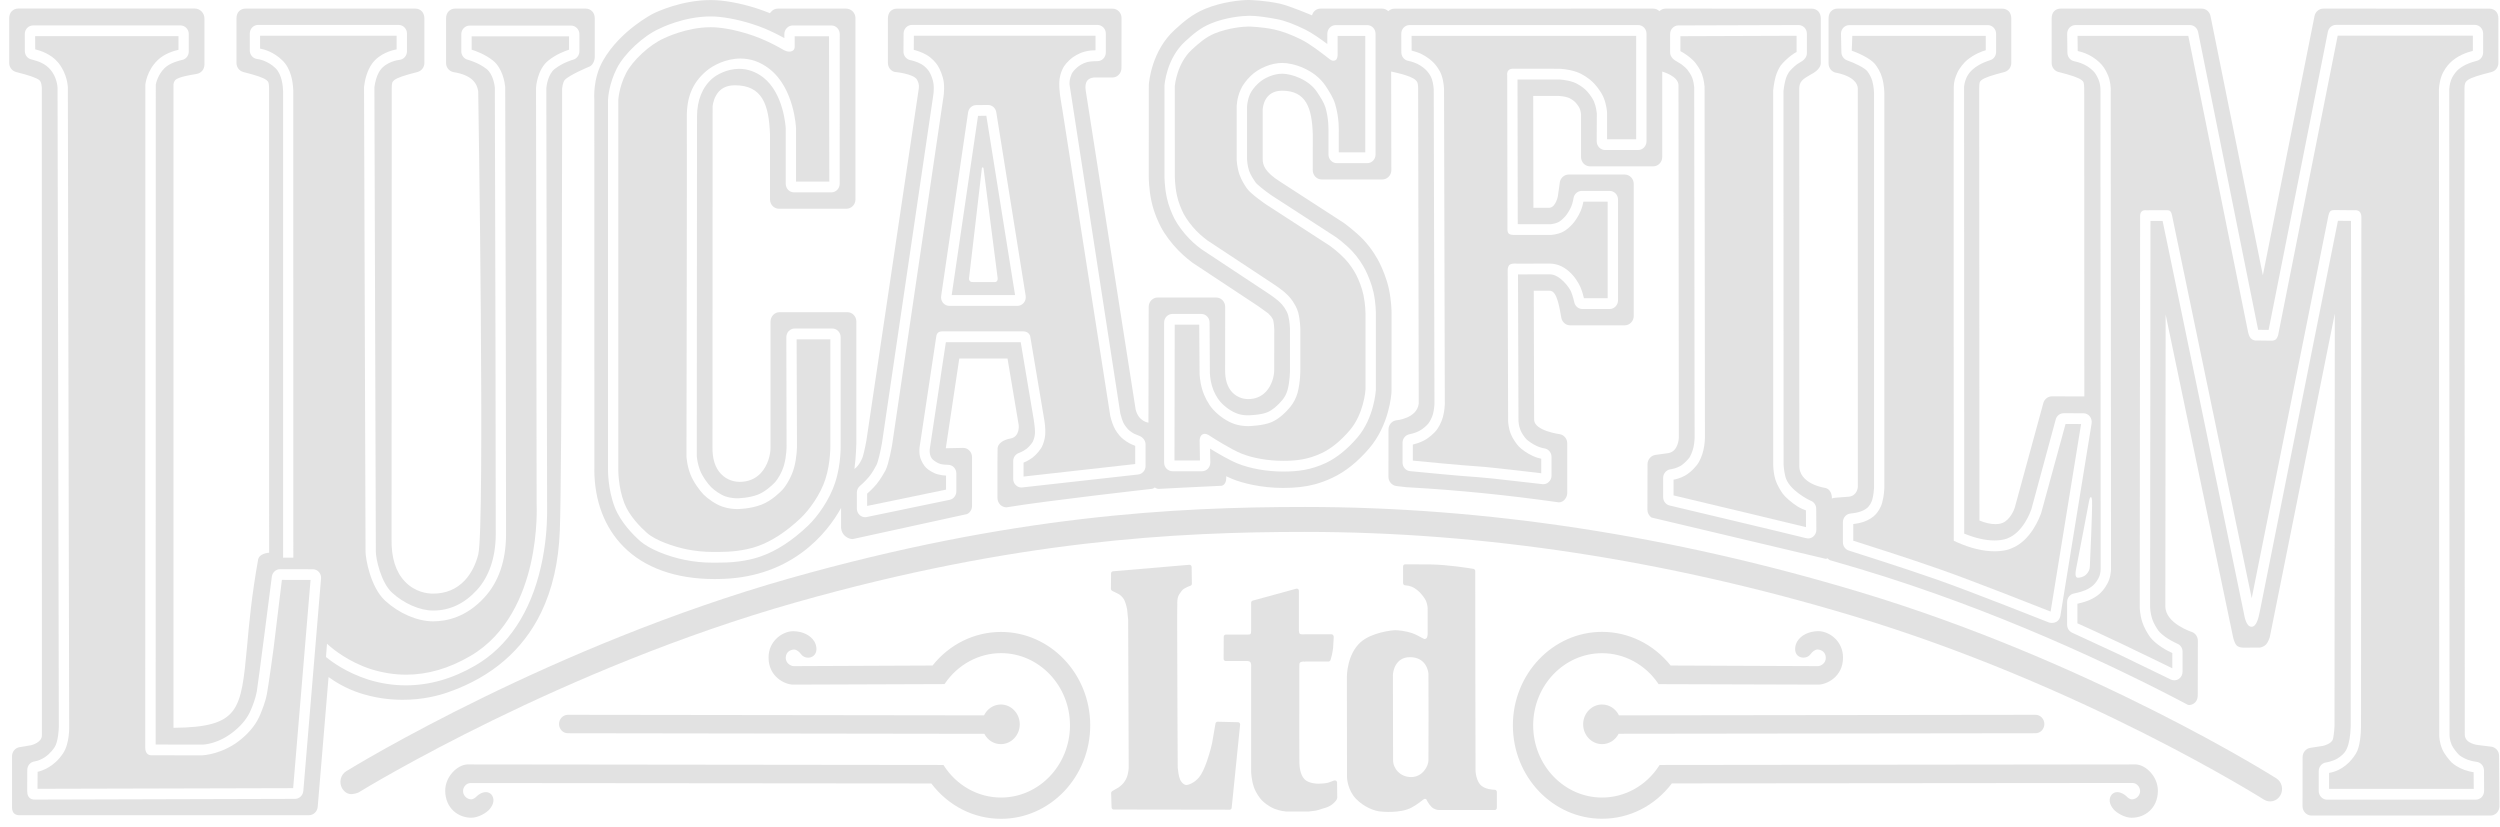 <?xml version="1.0" encoding="UTF-8"?>
<svg width="257px" height="85px" viewBox="0 0 257 85" version="1.1" xmlns="http://www.w3.org/2000/svg" xmlns:xlink="http://www.w3.org/1999/xlink">
    <title>lucasfilm-d</title>
    <g id="icons" stroke="none" stroke-width="1" fill="none" fill-rule="evenodd">
        <g id="Client-logos---dark-mode" transform="translate(-614, -152)" fill="#E2E2E2" fill-rule="nonzero">
            <g id="lucasfilm-d" transform="translate(614.945, 152)">
                <path d="M32.658,67.612 L32.565,67.544 L32.67,66.176 L32.98,66.448 C33.166,66.609 34.825,68.039 37.227,68.801 C38.409,69.166 39.617,69.358 40.805,69.358 C43.003,69.358 45.219,68.714 47.392,67.445 C51.243,65.216 52.896,61.087 53.602,58.016 C54.37,54.685 54.221,51.825 54.221,51.8 L54.221,51.794 L54.159,9.045 L54.159,9.039 L54.159,9.033 C54.159,8.959 54.277,7.126 55.435,6.216 C56.24,5.572 57.162,5.232 57.552,5.108 L57.552,3.733 L47.541,3.733 L47.541,5.108 C47.944,5.231 48.91,5.572 49.721,6.216 C50.723,7.008 50.947,8.494 50.99,8.927 L50.99,8.94 L50.99,8.946 C51.033,22.665 51.089,53.683 51.077,54.995 C51.058,57.657 50.315,59.818 48.86,61.409 C47.003,63.446 44.966,63.873 43.592,63.873 L43.548,63.873 C41.933,63.867 40.05,63.043 38.633,61.737 C37.128,60.338 36.639,57.416 36.633,56.722 L36.478,8.946 L36.478,8.934 L36.478,8.927 C36.559,8.24 36.776,7.281 37.302,6.544 C38.082,5.473 39.363,5.163 39.828,5.077 L39.828,3.671 L25.792,3.671 L25.792,4.996 C26.207,5.07 27.191,5.337 28.077,6.203 C28.981,7.07 29.166,8.42 29.197,9.237 L29.203,9.237 L29.203,9.386 L29.209,57.329 L28.157,57.329 L28.157,9.392 C28.145,8.89 28.052,7.664 27.371,7.002 C26.56,6.216 25.613,6.079 25.507,6.067 C25.062,6.024 24.733,5.64 24.733,5.182 L24.733,3.448 C24.733,2.959 25.111,2.563 25.582,2.563 L40.038,2.563 C40.508,2.563 40.892,2.959 40.892,3.448 L40.892,5.268 C40.892,5.733 40.558,6.11 40.118,6.154 C39.982,6.166 38.781,6.34 38.149,7.206 C37.778,7.726 37.611,8.451 37.543,8.971 L37.691,56.716 C37.698,57.453 38.212,59.855 39.344,60.913 C40.552,62.028 42.205,62.758 43.554,62.764 L43.598,62.764 C45.294,62.764 46.805,62.052 48.086,60.647 C49.33,59.285 49.999,57.322 50.018,54.982 C50.03,53.701 49.974,22.733 49.925,8.983 L49.925,8.976 C49.888,8.667 49.714,7.596 49.077,7.094 C48.241,6.426 47.126,6.135 47.114,6.135 C46.742,6.03 46.476,5.677 46.476,5.274 L46.476,3.516 C46.476,3.034 46.86,2.631 47.33,2.631 L57.768,2.631 C58.233,2.631 58.617,3.034 58.617,3.516 L58.617,5.275 C58.617,5.677 58.35,6.03 57.979,6.135 C57.96,6.135 56.92,6.426 56.072,7.095 C55.397,7.627 55.242,8.797 55.218,9.051 L55.218,10.06 C55.249,25.965 55.298,52.661 55.298,52.816 C55.286,54.079 55.168,56.054 54.66,58.27 C53.589,62.975 51.255,66.479 47.912,68.417 C45.597,69.767 43.195,70.454 40.774,70.454 C39.455,70.454 38.149,70.25 36.892,69.854 C34.689,69.148 33.197,68.052 32.658,67.612 M32.057,59.477 L30.237,81.313 C30.194,81.771 29.822,82.124 29.383,82.124 L2.7,82.199 C2.477,82.199 1.851,82.217 1.851,81.313 L1.858,79.153 C1.858,78.701 2.186,78.323 2.619,78.273 C2.823,78.242 3.864,78.032 4.668,76.812 C5.046,76.243 5.108,74.893 5.102,74.645 L4.971,9.008 C4.965,8.903 4.903,7.943 4.241,7.163 C3.671,6.494 2.934,6.29 2.445,6.154 L2.222,6.092 C1.857,5.987 1.609,5.652 1.609,5.244 L1.609,4.872 C1.609,4.358 1.603,3.498 1.603,3.498 C1.603,3.257 1.69,3.04 1.851,2.873 C2.012,2.706 2.235,2.613 2.458,2.613 L17.607,2.613 C18.078,2.613 18.461,3.009 18.461,3.498 L18.461,5.294 C18.461,5.733 18.164,6.098 17.75,6.167 C17.632,6.197 16.561,6.42 15.979,6.996 C15.279,7.677 15.075,8.612 15.069,8.717 C15.069,8.797 15.063,31.203 15.063,50.272 L15.056,76.54 C15.056,76.54 19.105,76.546 19.824,76.546 C19.997,76.546 21.551,76.503 23.223,75.085 C23.996,74.441 24.541,73.729 24.845,72.974 L24.882,72.887 C24.993,72.627 25.315,71.847 25.451,71.098 C25.55,70.615 26.987,59.397 26.999,59.285 C27.055,58.84 27.42,58.512 27.847,58.512 L31.209,58.518 C31.45,58.518 31.68,58.623 31.841,58.803 C32.002,58.982 32.082,59.23 32.057,59.477 M40.446,71.94 C42.496,71.94 44.149,71.513 45.183,71.141 C49.603,69.588 52.804,66.832 54.68,62.976 C55.843,60.555 56.481,57.8 56.605,54.531 C56.834,48.538 56.84,9.665 56.84,9.089 C56.84,9.089 56.908,8.451 57.106,8.228 C57.552,7.721 59.564,6.879 59.564,6.879 C59.961,6.767 60.196,6.272 60.196,5.839 L60.196,1.888 C60.196,1.604 60.103,1.337 59.942,1.177 C59.769,0.991 59.533,0.886 59.286,0.886 L45.814,0.886 C45.572,0.886 45.337,0.991 45.164,1.177 C45.003,1.337 44.91,1.604 44.91,1.888 L44.91,6.476 C44.91,6.897 45.188,7.281 45.591,7.392 L45.61,7.398 L45.622,7.404 C47.609,7.714 48.086,8.574 48.216,9.379 C48.216,9.379 48.928,54.339 48.216,57.013 C48.216,57.013 48.216,57.026 48.216,57.02 C48.216,57.013 48.216,57.013 48.216,57.013 C47.981,57.942 47.535,58.92 46.835,59.663 C45.987,60.567 44.891,61.025 43.573,61.025 C43.053,61.025 41.734,60.908 40.663,59.762 C39.728,58.778 39.276,57.317 39.307,55.428 L39.307,55.422 C39.307,55.069 39.307,47.064 39.326,10.977 C39.326,9.825 39.326,9.014 39.326,9.014 C39.338,8.562 39.357,8.407 39.592,8.228 C39.914,7.986 40.607,7.745 41.994,7.398 L42,7.392 C42.403,7.281 42.681,6.897 42.681,6.476 L42.681,1.888 C42.681,1.604 42.582,1.337 42.434,1.177 C42.26,0.991 42.019,0.886 41.771,0.886 L24.263,0.886 C24.021,0.886 23.78,0.991 23.607,1.177 C23.452,1.337 23.365,1.604 23.365,1.888 L23.365,6.476 C23.365,6.897 23.644,7.281 24.04,7.392 L24.04,7.398 L24.046,7.398 C25.427,7.745 26.126,7.986 26.442,8.228 C26.683,8.407 26.696,8.562 26.714,9.014 L26.721,56.821 C26.721,56.821 25.612,56.859 25.569,57.651 C24.925,61.236 24.659,64.127 24.454,66.455 C24.145,69.705 23.953,71.853 22.969,73.11 C22.028,74.311 20.313,74.794 16.889,74.819 L16.889,8.667 C16.914,8.482 16.975,8.339 17.087,8.215 C17.421,7.906 18.616,7.708 19.26,7.602 L19.303,7.59 C19.749,7.516 20.065,7.113 20.071,6.649 L20.071,1.907 C20.071,1.343 19.625,0.879 19.087,0.879 L0.904,0.879 C0.663,0.879 0.421,0.991 0.248,1.17 C0.093,1.331 0,1.597 0,1.882 L0,6.476 C0,6.897 0.279,7.281 0.681,7.392 L0.687,7.398 C2.074,7.745 2.767,7.992 3.089,8.228 C3.355,8.425 3.355,9.088 3.355,9.088 C3.355,9.329 3.362,74.992 3.362,75.593 C3.362,76.329 2.328,76.589 2.259,76.608 C2.259,76.608 1.368,76.757 1.077,76.806 C0.637,76.868 0.303,77.258 0.291,77.716 L0.291,77.722 L0.291,77.728 L0.291,82.922 C0.291,83.108 0.291,83.393 0.495,83.61 C0.693,83.802 0.941,83.802 1.065,83.802 L1.114,83.802 L1.151,83.802 L30.807,83.802 C31.289,83.802 31.68,83.424 31.717,82.929 L32.831,69.6 C33.432,70.033 34.534,70.751 36.001,71.234 C37.437,71.705 38.929,71.94 40.446,71.94" id="Shape"></path>
                <path d="M254.174,81.945 C254.013,82.106 253.796,82.205 253.573,82.205 L238.275,82.205 C237.804,82.205 237.42,81.803 237.42,81.314 L237.42,79.271 C237.42,78.831 237.736,78.447 238.151,78.385 C238.219,78.373 238.857,78.268 239.346,77.971 C239.699,77.748 240.101,77.457 240.324,76.924 C240.541,76.429 240.683,75.63 240.708,74.689 C240.708,74.658 240.739,27.297 240.739,22.709 C240.361,22.709 239.767,22.703 239.395,22.697 C238.82,25.557 231.446,62.443 231.372,62.821 C231.211,63.657 230.994,64.431 230.511,64.431 C229.96,64.412 229.799,63.459 229.694,62.883 C229.657,62.691 222.091,26.226 221.373,22.715 L220.123,22.715 L220.085,62.412 C220.085,62.437 220.104,63.013 220.29,63.601 C220.438,64.072 220.773,64.598 220.946,64.839 C221.076,65.019 221.454,65.354 221.862,65.62 C222.358,65.942 222.89,66.17 222.896,66.177 C223.224,66.313 223.422,66.641 223.422,66.994 L223.422,69.049 C223.422,69.353 223.28,69.631 223.032,69.798 C222.896,69.885 222.735,69.935 222.568,69.935 C222.45,69.935 222.32,69.904 222.215,69.855 L216.637,67.155 L212.062,65.038 C211.752,64.889 211.554,64.567 211.554,64.221 L211.554,61.893 C211.554,61.46 211.845,61.094 212.241,61.014 C212.248,61.014 212.26,61.014 212.272,61.008 C212.817,60.896 213.195,60.766 213.412,60.679 C213.771,60.531 214.111,60.296 214.284,60.122 C214.458,59.955 214.755,59.565 214.879,59.218 C215.003,58.865 215.009,58.506 215.003,58.438 L215.003,55.558 C214.984,14.92 214.972,9.417 214.984,9.398 C214.984,9.324 214.996,8.903 214.891,8.507 C214.78,8.08 214.532,7.634 214.346,7.411 C214.173,7.219 213.771,6.848 213.325,6.643 C212.836,6.402 212.303,6.297 212.297,6.297 C211.895,6.228 211.597,5.869 211.585,5.436 L211.56,3.486 C211.554,3.251 211.641,3.015 211.802,2.842 C211.963,2.675 212.179,2.576 212.415,2.576 L224.178,2.576 C224.586,2.576 224.933,2.873 225.02,3.288 C230.474,30.318 231.13,33.562 231.192,33.902 C231.489,33.902 231.959,33.909 232.269,33.915 C232.765,31.414 238.33,3.449 238.361,3.269 C238.442,2.854 238.801,2.557 239.197,2.557 L253.468,2.557 C253.938,2.557 254.322,2.96 254.322,3.449 L254.322,5.393 C254.322,5.807 254.037,6.179 253.647,6.259 C253.511,6.297 253.028,6.42 252.564,6.637 C252.174,6.817 251.821,7.083 251.641,7.269 C251.443,7.473 251.158,7.857 251.028,8.222 C250.873,8.643 250.842,9.095 250.836,9.188 C250.836,10.148 250.867,75.123 250.867,75.63 C250.867,75.637 250.879,76.088 251.09,76.578 C251.245,76.924 251.641,77.401 251.808,77.568 C251.92,77.692 252.328,77.952 252.737,78.101 C253.177,78.262 253.641,78.317 253.647,78.317 C254.08,78.367 254.402,78.744 254.409,79.19 C254.421,81.314 254.421,81.314 254.421,81.314 C254.421,81.549 254.329,81.771 254.174,81.945 M213.889,58.27 C213.876,58.58 213.734,58.858 213.486,59.087 C213.189,59.354 212.774,59.391 212.681,59.391 C212.508,59.391 212.304,59.292 212.496,58.388 C212.681,57.49 213.814,51.497 213.814,51.497 C213.845,51.206 214.068,50.791 214.118,51.466 C214.167,52.153 213.907,57.985 213.889,58.27 M209.716,64.003 C209.648,63.978 201.897,60.895 198.244,59.607 C194.864,58.419 190.066,56.902 189.143,56.605 L189.118,56.599 C188.746,56.481 188.505,56.14 188.505,55.744 L188.505,53.676 C188.505,53.212 188.858,52.822 189.297,52.791 L189.31,52.785 C189.687,52.754 190.047,52.68 190.331,52.581 C190.721,52.451 191,52.234 191.099,52.122 C191.241,51.961 191.427,51.701 191.526,51.355 C191.656,50.891 191.693,50.333 191.706,50.178 L191.706,50.172 L191.706,9.584 C191.706,9.578 191.7,8.934 191.526,8.321 C191.415,7.931 191.18,7.528 190.994,7.299 C190.728,6.971 189.718,6.476 188.932,6.203 C188.579,6.073 188.338,5.714 188.35,5.33 L188.307,3.442 C188.325,2.966 188.697,2.582 189.161,2.582 L203.401,2.582 C203.871,2.582 204.255,2.984 204.255,3.48 L204.255,5.337 C204.255,5.721 204.02,6.061 203.685,6.173 C201.797,6.767 201.364,7.671 201.215,7.974 C201.005,8.426 200.968,8.86 200.961,8.903 C200.968,15.459 200.968,32.602 200.974,42.849 C200.974,49.027 200.974,54.092 200.974,54.853 C202.107,55.318 203.159,55.559 204.094,55.559 C204.961,55.559 205.407,55.348 205.413,55.348 L205.45,55.33 C207.029,54.717 207.784,52.624 207.877,52.364 C207.957,52.067 210.378,43.14 210.403,43.047 L210.409,43.041 L210.409,43.035 C210.415,43.01 210.619,42.478 211.214,42.478 C211.715,42.478 213.238,42.483 213.238,42.483 C213.492,42.483 213.727,42.602 213.882,42.799 C214.043,42.997 214.111,43.257 214.074,43.524 L210.861,63.316 C210.669,64.195 209.815,64.04 209.716,64.003 M185.447,55.168 C185.292,55.292 185.106,55.354 184.92,55.354 C184.815,55.354 184.394,55.249 184.264,55.212 C183.039,54.896 170.824,51.999 170.7,51.968 C170.31,51.887 170.025,51.516 170.025,51.107 L170.025,49.126 C170.025,48.686 170.353,48.303 170.768,48.247 C170.91,48.228 171.374,48.142 171.771,47.919 C172.18,47.69 172.563,47.25 172.731,47.033 C172.804,46.928 173.027,46.482 173.139,46.006 C173.257,45.504 173.263,44.978 173.263,44.978 L173.257,42.502 C173.251,33.506 173.219,9.683 173.219,8.977 L173.219,8.971 C173.207,8.804 173.151,8.364 173.022,8.011 C172.898,7.677 172.656,7.355 172.532,7.188 L172.52,7.163 C172.44,7.058 172.192,6.822 171.907,6.612 L171.22,6.191 C170.99,6.048 170.743,5.739 170.743,5.392 L170.743,3.504 C170.743,3.015 171.121,2.613 171.591,2.613 L183.948,2.575 C184.178,2.575 184.394,2.675 184.555,2.835 C184.716,3.003 184.803,3.232 184.803,3.467 L184.803,5.479 C184.803,5.82 184.555,6.135 184.326,6.272 L183.782,6.612 C183.447,6.866 183.088,7.237 182.958,7.411 C182.865,7.541 182.698,7.863 182.618,8.16 C182.463,8.705 182.407,9.287 182.395,9.361 C182.395,10.24 182.407,47.776 182.407,47.776 C182.407,47.801 182.444,48.389 182.581,48.953 C182.902,50.395 185.125,51.448 185.137,51.448 C185.503,51.559 185.762,51.906 185.762,52.302 L185.775,54.469 C185.775,54.747 185.651,55.001 185.447,55.168 M168.316,14.524 C168.316,15.02 167.926,15.422 167.462,15.422 L164.057,15.422 C163.586,15.422 163.196,15.02 163.196,14.524 L163.209,11.658 C163.19,11.503 163.14,10.977 162.918,10.445 C162.713,9.961 162.261,9.417 162.007,9.188 C161.784,8.99 161.283,8.612 160.794,8.445 C160.088,8.197 159.333,8.173 159.333,8.173 L155.055,8.173 C155.055,9.9 155.073,21.205 155.08,23.044 L158.473,23.05 C158.559,23.037 158.918,22.994 159.215,22.858 C159.543,22.703 159.853,22.362 159.952,22.257 C160.082,22.115 160.398,21.663 160.571,21.254 C160.745,20.833 160.807,20.406 160.807,20.4 C160.868,19.96 161.228,19.626 161.655,19.626 L164.534,19.626 C164.998,19.626 165.388,20.022 165.388,20.511 L165.388,30.875 C165.388,31.364 164.998,31.767 164.534,31.767 L161.723,31.767 C161.314,31.767 160.968,31.469 160.887,31.055 L160.887,31.048 L160.887,31.042 L160.881,31.03 C160.862,30.937 160.745,30.448 160.571,30.008 C160.398,29.569 159.407,28.2 158.374,28.2 L155.105,28.207 C155.117,30.708 155.154,43.269 155.154,43.269 C155.154,43.288 155.172,43.74 155.352,44.198 C155.476,44.533 155.791,44.966 155.971,45.152 C156.126,45.313 156.621,45.666 157.061,45.863 C157.444,46.037 157.81,46.093 157.81,46.093 C158.237,46.149 158.553,46.532 158.553,46.972 L158.553,48.885 C158.553,49.139 158.454,49.38 158.268,49.547 C158.113,49.702 157.909,49.777 157.698,49.777 C157.667,49.777 157.636,49.777 157.606,49.77 L155.705,49.554 C152.448,49.182 151.86,49.114 150.981,49.052 C148.988,48.922 145.483,48.575 144.078,48.439 L144.004,48.433 C143.564,48.39 143.236,48.006 143.236,47.542 L143.236,45.523 C143.236,45.084 143.533,44.718 143.955,44.638 C143.955,44.638 144.481,44.551 144.945,44.304 C145.347,44.099 145.738,43.728 145.886,43.542 C146.01,43.394 146.245,42.979 146.362,42.576 C146.486,42.118 146.511,41.635 146.517,41.536 C146.517,41.035 146.443,9.2 146.443,9.2 C146.443,9.194 146.418,8.612 146.245,8.111 C146.115,7.72 145.805,7.355 145.706,7.256 C145.57,7.095 145.18,6.773 144.765,6.569 C144.307,6.346 143.818,6.253 143.812,6.253 C143.409,6.179 143.112,5.807 143.112,5.38 L143.106,3.467 C143.106,3.232 143.193,3.003 143.354,2.835 C143.515,2.669 143.732,2.575 143.96,2.575 L167.462,2.575 C167.926,2.575 168.316,2.972 168.316,3.467 L168.316,14.524 L168.316,14.524 Z M140.463,15.886 C140.463,16.369 140.085,16.772 139.608,16.772 L136.47,16.772 C136.005,16.772 135.621,16.369 135.621,15.886 L135.621,13.596 C135.628,13.373 135.659,12.209 135.306,11.032 C135.145,10.525 134.792,9.986 134.451,9.466 C133.609,8.178 131.82,7.578 130.873,7.578 C130.006,7.578 128.991,7.993 128.359,8.612 C127.994,8.958 127.703,9.348 127.561,9.67 C127.257,10.345 127.251,10.989 127.251,10.995 L127.251,16.376 C127.251,16.381 127.27,16.982 127.468,17.576 C127.623,18.016 127.976,18.536 128.112,18.734 C128.248,18.938 129.04,19.588 129.802,20.109 L131.356,21.111 C133.219,22.319 136.328,24.337 136.359,24.356 C136.451,24.417 137.3,25.024 138.061,25.823 C138.661,26.454 139.157,27.24 139.423,27.773 C139.689,28.299 140.073,29.216 140.259,30.076 C140.494,31.172 140.494,32.199 140.494,32.212 L140.494,40.099 L140.494,40.106 C140.481,40.223 140.308,42.96 138.612,44.959 C137.578,46.167 136.488,47.052 135.374,47.584 C133.795,48.321 132.47,48.475 130.96,48.475 C129.307,48.475 127.567,48.172 126.292,47.652 C125.394,47.293 124.131,46.538 123.45,46.117 C123.463,46.723 123.475,47.541 123.475,47.553 C123.475,47.788 123.388,48.005 123.234,48.178 C123.079,48.339 122.856,48.444 122.627,48.444 L119.58,48.444 C119.351,48.444 119.14,48.345 118.974,48.178 C118.813,48.011 118.726,47.788 118.726,47.547 L118.726,33.158 C118.726,32.669 119.109,32.273 119.58,32.273 L122.552,32.273 C123.01,32.273 123.4,32.663 123.4,33.153 L123.431,38.365 C123.431,38.371 123.444,38.99 123.654,39.703 C123.827,40.291 124.168,40.922 124.508,41.306 C125.016,41.87 125.709,42.346 126.31,42.538 C126.62,42.65 126.966,42.693 127.381,42.693 C127.393,42.693 128.675,42.674 129.362,42.371 C129.858,42.155 130.39,41.715 130.898,41.102 C131.077,40.879 131.312,40.502 131.417,40.081 C131.665,39.171 131.665,38.118 131.665,37.994 L131.665,33.809 C131.665,33.803 131.647,33.035 131.479,32.41 C131.399,32.094 131.188,31.778 131.083,31.611 L131.046,31.562 C130.972,31.444 130.755,31.172 130.439,30.906 C129.993,30.528 129.436,30.163 129.275,30.057 C128.996,29.878 122.614,25.656 122.589,25.637 C122.471,25.557 121.883,25.123 121.307,24.529 C120.725,23.934 120.137,23.148 119.815,22.535 C119.53,21.997 119.171,21.124 118.998,20.3 C118.763,19.198 118.763,18.158 118.763,18.115 L118.763,8.81 L118.763,8.804 L118.763,8.797 C118.769,8.68 118.979,6.011 120.874,4.272 C121.697,3.516 122.465,2.854 123.524,2.421 C125.084,1.765 126.842,1.628 127.393,1.628 C127.393,1.628 128.111,1.554 130.297,1.963 C131.182,2.124 132.16,2.52 133.219,3.034 C133.931,3.38 134.884,4.062 135.503,4.526 L135.503,3.479 C135.503,2.984 135.887,2.582 136.358,2.582 L139.608,2.582 C140.085,2.582 140.462,2.984 140.462,3.479 L140.462,15.886 L140.463,15.886 Z M116.819,47.9 C116.819,48.346 116.491,48.73 116.057,48.779 C116.057,48.779 104.096,50.117 104.065,50.117 C103.855,50.117 103.651,50.037 103.496,49.888 C103.316,49.727 103.211,49.486 103.211,49.231 L103.211,47.405 C103.211,47.015 103.452,46.681 103.805,46.563 C103.811,46.557 104.214,46.42 104.585,46.136 C104.87,45.919 105.161,45.529 105.223,45.411 C105.297,45.263 105.421,44.922 105.446,44.6 C105.446,44.52 105.452,44.439 105.452,44.359 C105.452,43.987 105.322,43.127 105.322,43.127 L105.186,42.322 L104.759,39.79 C104.456,37.982 104.127,36.001 103.985,35.178 L96.29,35.178 L95.788,38.49 L95.732,38.892 C95.274,41.895 94.655,46.018 94.649,46.068 C94.649,46.068 94.494,46.866 94.983,47.275 C95.082,47.362 95.417,47.615 95.745,47.702 C96.03,47.776 96.513,47.783 96.513,47.783 C96.736,47.783 96.952,47.869 97.107,48.03 C97.274,48.197 97.367,48.433 97.367,48.674 L97.367,50.513 C97.367,50.928 97.082,51.299 96.686,51.38 L88.154,53.151 C88.099,53.163 88.049,53.169 87.994,53.169 C87.796,53.169 87.597,53.094 87.449,52.964 C87.251,52.797 87.139,52.543 87.139,52.277 L87.139,50.643 C87.139,50.37 87.257,50.117 87.461,49.949 C87.467,49.937 87.975,49.522 88.39,49.015 C88.705,48.631 88.99,48.123 89.151,47.813 C89.318,47.51 89.591,46.303 89.721,45.548 C90.012,43.573 94.971,9.943 94.977,9.912 C94.977,9.906 95.101,9.274 95.02,8.612 C94.965,8.16 94.754,7.658 94.575,7.361 C94.426,7.126 94.129,6.804 93.795,6.606 C93.274,6.309 92.693,6.191 92.624,6.179 C92.222,6.092 91.925,5.726 91.931,5.293 L91.944,3.442 C91.95,2.966 92.327,2.563 92.792,2.563 L111.879,2.563 C112.349,2.563 112.733,2.965 112.733,3.448 L112.733,5.399 C112.733,5.64 112.634,5.881 112.461,6.042 C112.306,6.203 112.095,6.284 111.879,6.284 C111.86,6.284 111.136,6.29 110.832,6.377 C110.387,6.488 109.953,6.779 109.817,6.903 C109.502,7.182 109.297,7.423 109.217,7.609 C109.006,8.116 109,8.395 109,8.667 C109,8.667 114.188,42.242 114.225,42.508 C114.231,42.514 114.231,42.52 114.231,42.526 C114.33,42.947 114.442,43.232 114.51,43.399 C114.646,43.696 114.881,43.975 114.968,44.074 C115.054,44.186 115.321,44.408 115.637,44.582 L116.231,44.829 C116.572,44.978 116.819,45.331 116.819,45.671 L116.819,47.9 Z M84.904,49.627 C84.329,51.392 83.09,53.12 82.118,54.042 C80.502,55.583 78.862,56.648 77.227,57.211 C76.404,57.496 75.017,57.837 73.086,57.837 C73.086,57.837 72.51,57.843 72.33,57.843 C71.371,57.843 70.399,57.75 69.464,57.558 C67.613,57.187 65.768,56.413 64.876,55.633 C64.164,55.001 62.871,53.714 62.258,52.16 C61.515,50.253 61.558,48.223 61.558,48.21 L61.558,10.277 L61.558,10.271 C61.57,9.999 61.676,8.575 62.468,7.021 C63.242,5.504 65.198,3.677 66.833,2.953 C66.932,2.897 69.346,1.69 72.101,1.69 C72.393,1.69 72.683,1.703 72.968,1.733 C74.405,1.876 76.107,2.303 77.624,2.916 C78.305,3.201 78.998,3.535 79.685,3.919 L79.685,3.516 C79.685,3.021 80.076,2.619 80.546,2.619 L84.533,2.619 C84.997,2.619 85.381,3.021 85.381,3.51 L85.375,18.883 C85.375,19.118 85.289,19.347 85.127,19.514 C84.966,19.681 84.743,19.774 84.527,19.774 L80.676,19.774 C80.206,19.774 79.828,19.378 79.828,18.889 L79.828,13.212 C79.822,13.063 79.63,9.584 77.488,7.937 C76.732,7.367 75.915,7.077 75.042,7.077 C73.773,7.077 72.72,7.696 72.3,8.055 C71.259,8.946 70.709,10.308 70.709,11.986 L70.684,46.866 C70.696,47.052 70.764,47.69 71.012,48.334 C71.253,48.965 71.767,49.677 72.145,50.061 C72.485,50.401 73.105,50.847 73.637,51.033 C74.138,51.2 74.628,51.225 74.875,51.225 C74.881,51.225 76.045,51.206 76.968,50.847 C77.636,50.581 78.311,50.017 78.726,49.578 C78.968,49.317 79.432,48.6 79.655,47.807 C79.915,46.884 79.915,45.906 79.915,45.863 L79.89,34.67 C79.89,34.428 79.977,34.205 80.138,34.032 C80.305,33.871 80.509,33.772 80.738,33.772 L84.62,33.772 C85.091,33.772 85.474,34.174 85.474,34.663 L85.474,45.578 C85.474,45.659 85.554,47.665 84.904,49.627 M255.963,77.704 C255.963,77.215 255.604,76.806 255.146,76.757 L253.79,76.589 C253.79,76.589 252.434,76.459 252.434,75.518 L252.403,9.088 C252.428,8.29 252.44,8.098 255.208,7.398 L255.214,7.392 C255.61,7.28 255.889,6.903 255.889,6.469 L255.889,1.888 C255.889,1.61 255.802,1.331 255.641,1.17 C255.474,0.991 255.232,0.891 254.991,0.891 L237.891,0.886 C237.458,0.886 237.074,1.207 236.987,1.653 C236.987,1.653 233.056,21.384 231.676,28.3 C230.289,21.446 226.345,1.857 226.296,1.653 C226.209,1.207 225.831,0.886 225.398,0.886 L210.861,0.886 C210.62,0.886 210.378,0.985 210.205,1.17 C210.05,1.331 209.964,1.597 209.964,1.888 L209.964,6.47 C209.964,6.903 210.242,7.281 210.639,7.392 L210.645,7.392 C212.026,7.745 212.725,7.986 213.041,8.228 C213.282,8.401 213.294,8.556 213.307,9.014 L213.313,9.082 C213.313,9.59 213.325,37.568 213.325,40.75 L210.001,40.744 C209.586,40.744 209.221,41.028 209.109,41.437 C209.078,41.542 206.256,51.881 206.169,52.203 C206.125,52.34 205.723,53.442 204.894,53.764 L204.881,53.764 L204.869,53.77 C204.869,53.77 204.634,53.881 204.181,53.881 C203.686,53.881 203.135,53.757 202.541,53.51 C202.535,50.284 202.516,9.751 202.516,9.089 C202.522,9.046 202.522,9.008 202.522,8.965 C202.534,8.526 202.547,8.383 202.776,8.216 C203.098,7.981 203.773,7.745 205.128,7.399 L205.128,7.393 L205.135,7.393 C205.537,7.281 205.815,6.904 205.815,6.47 L205.815,1.888 C205.815,1.61 205.716,1.331 205.568,1.17 C205.394,0.991 205.153,0.891 204.905,0.891 L187.93,0.886 C187.688,0.886 187.447,0.985 187.28,1.17 C187.119,1.331 187.032,1.597 187.032,1.888 L187.032,6.525 C187.032,6.959 187.31,7.336 187.707,7.454 L187.713,7.454 C189.626,7.825 190.022,8.618 190.035,9.076 L190.04,50.079 C190.035,50.185 189.923,50.965 189.137,51.058 L187.701,51.169 C187.589,51.175 187.478,51.206 187.372,51.249 C187.372,51.249 187.434,50.352 186.704,50.16 C186.704,50.16 183.924,49.795 184.023,47.776 L184.017,9.088 C184.042,8.389 184.327,8.154 185.237,7.64 C185.305,7.602 186.234,7.163 186.234,6.47 L186.234,1.888 C186.234,1.61 186.134,1.331 185.98,1.17 C185.806,0.991 185.571,0.891 185.324,0.891 L170.279,0.886 C170.038,0.886 169.815,0.978 169.642,1.152 C169.468,0.978 169.245,0.886 169.004,0.886 L142.407,0.891 C142.172,0.891 141.942,0.984 141.769,1.152 C141.602,0.985 141.379,0.886 141.144,0.886 L134.792,0.886 C134.383,0.886 134.036,1.177 133.931,1.579 C133.919,1.573 131.628,0.601 130.631,0.378 C129.108,0.044 127.616,0.006 127.449,0 L127.393,0 C126.607,0 124.657,0.192 122.923,0.916 C121.629,1.455 120.713,2.241 119.809,3.071 C117.45,5.231 117.178,8.383 117.153,8.729 L117.153,8.748 L117.153,8.76 L117.147,18.121 C117.147,18.331 117.16,19.44 117.419,20.665 C117.679,21.91 118.23,23.03 118.398,23.34 C118.787,24.089 119.487,25.024 120.181,25.73 C120.843,26.411 121.493,26.894 121.673,27.03 L121.728,27.067 L121.747,27.073 L121.753,27.079 C122.025,27.259 128.285,31.394 128.402,31.475 C128.452,31.512 129.027,31.927 129.424,32.212 L129.727,32.534 L129.746,32.558 C129.882,32.769 129.913,32.849 129.925,32.862 C130.012,33.19 130.049,33.679 130.049,33.852 C130.049,33.914 130.043,36.589 130.043,37.988 L130.043,37.994 C130.055,38.663 129.801,39.616 129.195,40.266 C128.718,40.768 128.105,41.028 127.356,41.028 C127.064,41.028 126.322,40.954 125.728,40.328 C125.226,39.796 124.978,39.01 124.997,37.994 L124.997,37.988 C124.997,37.375 125.003,31.605 125.003,31.543 C125.003,31.017 124.588,30.584 124.08,30.584 L118.063,30.584 C117.555,30.584 117.14,31.017 117.14,31.549 L117.115,43.449 C117.115,43.449 116.118,43.35 115.803,42.117 C115.512,40.26 110.763,9.936 110.677,9.373 C110.59,8.878 110.646,8.519 110.831,8.283 C111.066,7.992 111.481,7.961 111.642,7.961 C111.685,7.961 113.4,7.967 113.419,7.967 C113.654,7.967 113.877,7.868 114.044,7.707 C114.23,7.522 114.341,7.268 114.341,7.008 L114.348,1.844 C114.348,1.318 113.933,0.891 113.425,0.891 L91.236,0.891 C90.989,0.891 90.747,0.99 90.58,1.17 C90.425,1.331 90.332,1.609 90.332,1.888 L90.332,6.469 C90.332,6.902 90.611,7.28 91.007,7.392 C91.007,7.392 92.97,7.565 93.323,8.19 C93.453,8.432 93.552,8.667 93.515,9.045 L88.122,45.281 C87.974,46.141 87.763,46.934 87.714,47.051 C87.714,47.051 87.398,47.869 86.89,48.209 C87.057,46.965 87.082,45.64 87.088,45.578 L87.088,33.053 C87.088,32.527 86.68,32.094 86.166,32.094 L79.189,32.094 C78.947,32.094 78.712,32.193 78.539,32.373 C78.366,32.558 78.266,32.8 78.266,33.06 L78.266,45.944 C78.285,46.736 77.982,47.869 77.264,48.637 C76.706,49.231 75.97,49.535 75.084,49.535 C74.744,49.535 73.858,49.454 73.159,48.705 C72.565,48.073 72.274,47.151 72.299,45.95 L72.299,45.944 C72.292,45.393 72.311,10.983 72.311,10.983 C72.311,10.921 72.354,10.376 72.645,9.85 C73.029,9.126 73.691,8.767 74.602,8.767 C77.437,8.767 78.1,10.779 78.211,13.825 L78.211,13.893 L78.211,20.499 C78.211,21.025 78.619,21.458 79.127,21.458 L86.067,21.458 C86.309,21.458 86.55,21.353 86.723,21.18 C86.903,20.994 86.996,20.753 86.996,20.493 L86.996,1.845 C86.99,1.319 86.556,0.886 86.036,0.886 L79.009,0.886 C78.483,0.886 78.211,1.356 78.211,1.356 L78.204,1.356 C76.545,0.681 74.694,0.21 73.115,0.056 C72.787,0.025 72.453,0.006 72.119,0.006 C69.134,0.006 66.559,1.22 66.181,1.412 C66.181,1.412 62.801,3.133 61.043,6.235 C59.984,8.098 60.145,10.123 60.151,10.29 L60.157,48.253 L60.151,48.291 C60.164,51.491 61.204,54.228 63.154,56.197 C65.302,58.37 68.534,59.527 72.496,59.527 C72.57,59.527 72.911,59.521 72.936,59.521 C76.198,59.484 79.071,58.574 81.461,56.828 C83.535,55.318 84.816,53.485 85.516,52.222 L85.516,54.265 C85.584,55.057 86.253,55.417 86.717,55.417 C86.76,55.417 98.468,52.847 98.468,52.847 C98.789,52.693 98.981,52.364 98.981,51.993 L98.981,47.003 C98.981,46.743 98.882,46.489 98.703,46.316 C98.53,46.136 98.307,46.043 98.065,46.043 C98.059,46.043 96.344,46.087 96.282,46.08 C96.418,45.164 97.669,36.856 97.669,36.856 L102.628,36.856 C102.87,38.28 103.73,43.418 103.78,43.709 C103.78,43.709 103.916,44.898 102.938,45.078 C102.337,45.183 101.551,45.517 101.607,46.241 L101.594,47.393 L101.594,51.194 C101.594,51.46 101.712,51.721 101.898,51.906 C102.071,52.067 102.288,52.148 102.511,52.154 L102.554,52.148 C106.764,51.455 117.419,50.259 117.419,50.259 C117.555,50.247 117.673,50.191 117.759,50.117 C117.92,50.204 118.044,50.259 118.162,50.259 C118.162,50.259 122.724,50.018 124.643,49.937 C124.643,49.937 125.108,49.863 125.114,49.145 C125.114,49.139 125.114,49.065 125.114,48.959 C125.337,49.071 125.529,49.157 125.702,49.226 C126.321,49.479 127.027,49.677 127.788,49.838 C128.81,50.049 129.899,50.16 130.958,50.16 C132.222,50.16 133.261,50.043 134.233,49.783 C134.834,49.622 135.428,49.399 136.041,49.108 C137.372,48.483 138.642,47.461 139.824,46.074 C141.855,43.685 142.102,40.57 142.102,40.211 C142.102,40.038 142.108,32.213 142.108,32.213 C142.108,32.089 142.102,30.962 141.836,29.718 C141.619,28.69 141.18,27.631 140.851,26.981 C140.697,26.672 140.115,25.594 139.211,24.641 C138.344,23.737 137.199,22.914 137.199,22.914 C137.199,22.914 137.186,22.907 130.649,18.673 C129.064,17.67 128.853,16.958 128.86,16.332 L128.86,11.249 C128.872,11.026 129.021,9.324 130.853,9.324 C133.348,9.324 133.93,11.126 134.01,13.825 C134.01,14.116 134.005,17.36 134.005,17.49 C134.005,18.022 134.419,18.449 134.921,18.449 L141.155,18.449 C141.663,18.449 142.084,18.022 142.084,17.496 L142.065,7.355 C142.103,7.367 144.065,7.733 144.573,8.228 C144.783,8.426 144.82,8.543 144.839,9.008 L144.901,41.486 C144.727,43.04 142.561,43.214 142.561,43.214 C142.121,43.288 141.793,43.69 141.793,44.155 L141.787,49.008 C141.787,49.504 142.146,49.912 142.623,49.968 L143.595,50.08 L143.867,50.098 C149.03,50.389 154.039,50.897 159.283,51.64 C159.283,51.64 159.605,51.67 159.865,51.398 C160.05,51.206 160.168,50.952 160.168,50.68 L160.168,45.585 C160.168,45.102 159.84,44.706 159.382,44.631 C159.382,44.631 156.843,44.297 156.763,43.189 C156.763,42.817 156.726,29.89 156.726,29.89 C157.388,29.89 158.243,29.89 158.36,29.89 C159.165,29.853 159.394,31.847 159.561,32.676 C159.648,33.122 160.026,33.444 160.459,33.444 L166.075,33.444 C166.582,33.444 167.003,33.011 167.003,32.484 L167.003,18.902 C167.003,18.375 166.582,17.942 166.075,17.942 L160.317,17.942 C159.859,17.942 159.463,18.301 159.401,18.765 L159.209,20.14 C159.209,20.14 159.011,21.285 158.354,21.359 L156.689,21.359 C156.689,18.134 156.676,11.355 156.67,9.863 L159.326,9.863 C159.487,9.869 159.908,9.912 160.286,10.042 C160.453,10.098 160.763,10.296 160.948,10.463 C161.072,10.575 161.363,10.946 161.438,11.132 C161.543,11.373 161.574,11.627 161.586,11.732 L161.586,16.141 C161.586,16.673 162.001,17.1 162.509,17.1 L169.003,17.1 C169.511,17.1 169.932,16.673 169.932,16.141 L169.932,7.355 C169.969,7.374 171.572,7.813 171.603,8.742 L171.603,8.791 C171.609,9.181 171.64,44.953 171.64,44.978 C171.64,44.978 171.622,46.402 170.557,46.581 L169.22,46.767 C168.774,46.835 168.427,47.238 168.421,47.714 L168.409,52.401 C168.409,52.717 168.563,53.014 168.824,53.2 C168.824,53.2 186.722,57.447 186.734,57.447 C186.809,57.447 186.877,57.429 186.939,57.391 C186.994,57.465 187.056,57.527 187.137,57.564 L187.186,57.59 C188.288,57.905 189.291,58.196 190.251,58.487 C204.088,62.642 216.216,68.368 223.955,72.448 C223.955,72.448 224.172,72.566 224.562,72.331 C224.834,72.163 224.983,71.847 224.983,71.519 L224.995,65.873 C224.995,65.483 224.772,65.136 224.425,64.982 C224.425,64.982 221.652,64.115 221.652,62.32 C221.652,60.518 221.67,42.397 221.683,32.336 C223.682,41.938 228.555,65.211 228.61,65.471 C228.629,65.57 228.747,66.071 228.945,66.307 C229.124,66.53 229.452,66.579 229.694,66.579 C229.725,66.579 231.366,66.573 231.366,66.573 C231.403,66.567 231.725,66.523 231.985,66.269 C232.226,66.034 232.387,65.507 232.387,65.507 C232.387,65.507 237.129,41.895 239.073,32.243 C239.067,44.377 239.043,74.175 239.043,74.633 C239.024,75.209 238.931,75.785 238.875,76.001 C238.733,76.441 237.996,76.651 237.86,76.676 C237.78,76.689 237.507,76.726 236.548,76.88 C236.095,76.955 235.767,77.351 235.761,77.828 L235.755,82.873 C235.755,83.406 236.17,83.839 236.678,83.839 L255.078,83.839 C255.325,83.839 255.561,83.728 255.734,83.554 C255.901,83.369 256,83.127 256,82.873 C256,82.873 256,82.873 255.963,77.704" id="Shape"></path>
                <path d="M101.961,64.963 C99.236,64.963 96.667,66.219 94.921,68.417 L80.632,68.479 C80.341,68.467 79.828,68.176 79.828,67.625 C79.84,67.024 80.292,66.789 80.688,66.77 C80.973,66.789 81.239,67.024 81.388,67.235 C81.555,67.47 81.827,67.612 82.124,67.612 C82.335,67.612 82.539,67.544 82.694,67.408 C83.096,67.086 83.047,66.405 82.768,65.941 C82.372,65.297 81.574,64.907 80.632,64.888 L80.595,64.888 C79.976,64.888 79.289,65.204 78.806,65.712 C78.459,66.071 78.057,66.69 78.063,67.612 C78.069,69.569 79.728,70.38 80.614,70.38 C80.632,70.38 80.645,70.38 80.657,70.38 C80.719,70.38 95.349,70.331 96.079,70.325 L96.153,70.325 L96.191,70.268 C97.522,68.312 99.682,67.142 101.961,67.142 C105.867,67.142 109.049,70.479 109.049,74.565 C109.049,78.657 105.867,81.988 101.961,81.988 C99.602,81.988 97.41,80.762 96.085,78.707 L96.048,78.639 L95.974,78.639 L47.102,78.583 C46.055,78.626 44.805,79.852 44.823,81.313 C44.848,83.109 46.179,84.056 47.48,84.062 L47.492,84.062 C48.253,84.062 49.058,83.554 49.361,83.214 C49.851,82.657 49.919,82.062 49.541,81.641 L49.535,81.641 L49.529,81.635 C49.38,81.499 49.207,81.431 49.003,81.431 C48.594,81.431 48.223,81.697 48.08,81.846 C47.931,81.994 47.721,82.174 47.479,82.174 C47.034,82.161 46.65,81.759 46.656,81.319 C46.656,80.88 47.021,80.496 47.43,80.496 C47.448,80.496 93.144,80.539 94.791,80.539 C96.549,82.849 99.156,84.174 101.961,84.174 C107.019,84.174 111.129,79.858 111.129,74.565 C111.129,69.272 107.019,64.963 101.961,64.963" id="Path"></path>
                <path d="M218.619,78.583 L169.74,78.639 L169.666,78.639 L169.623,78.701 C168.304,80.756 166.106,81.988 163.747,81.988 C159.841,81.988 156.665,78.657 156.665,74.565 C156.665,70.473 159.841,67.148 163.747,67.148 C166.032,67.148 168.186,68.312 169.517,70.268 L169.561,70.33 L169.629,70.33 C170.366,70.33 185.868,70.38 185.93,70.38 C185.936,70.38 185.949,70.38 185.961,70.38 C186.846,70.38 188.512,69.569 188.518,67.612 C188.524,66.69 188.115,66.071 187.775,65.706 C187.286,65.198 186.599,64.882 185.98,64.882 L185.949,64.882 C185.001,64.901 184.203,65.297 183.813,65.935 C183.534,66.405 183.485,67.08 183.881,67.414 C184.042,67.538 184.246,67.606 184.45,67.606 C184.748,67.606 185.026,67.47 185.187,67.241 C185.342,67.024 185.608,66.783 185.893,66.764 C186.283,66.789 186.741,67.024 186.748,67.625 C186.753,68.182 186.234,68.473 185.942,68.479 L170.799,68.417 C169.041,66.219 166.478,64.956 163.747,64.956 C158.696,64.956 154.579,69.272 154.579,74.565 C154.579,79.865 158.696,84.167 163.747,84.167 C166.558,84.167 169.165,82.849 170.923,80.533 C172.57,80.533 218.229,80.49 218.229,80.49 C218.241,80.49 218.26,80.49 218.284,80.49 C218.693,80.49 219.052,80.88 219.058,81.319 C219.064,81.765 218.681,82.161 218.229,82.174 C217.987,82.174 217.77,81.988 217.634,81.839 C217.486,81.703 217.114,81.431 216.712,81.431 C216.514,81.431 216.328,81.499 216.179,81.641 L216.173,81.641 L216.173,81.647 C215.796,82.056 215.858,82.656 216.347,83.22 C216.656,83.561 217.455,84.068 218.216,84.068 L218.235,84.062 C219.535,84.056 220.866,83.109 220.885,81.313 C220.903,79.852 219.665,78.626 218.619,78.583" id="Path"></path>
                <path d="M163.747,72.423 C162.676,72.423 161.803,73.339 161.803,74.46 C161.803,75.58 162.676,76.497 163.747,76.497 C164.466,76.497 165.109,76.094 165.45,75.432 L208.304,75.376 C208.806,75.376 209.214,74.955 209.214,74.429 C209.214,73.909 208.806,73.482 208.304,73.482 L165.481,73.537 C165.153,72.856 164.478,72.423 163.747,72.423" id="Path"></path>
                <path d="M100.246,75.438 C100.586,76.094 101.224,76.497 101.942,76.497 C103.013,76.497 103.886,75.58 103.886,74.46 C103.886,73.339 103.013,72.423 101.942,72.423 C101.211,72.423 100.543,72.856 100.215,73.538 L57.434,73.482 C56.933,73.482 56.524,73.909 56.524,74.429 C56.524,74.956 56.933,75.376 57.434,75.376 L100.246,75.438 Z" id="Path"></path>
                <path d="M233.069,80.019 C232.877,79.895 214.062,68.009 190.121,60.827 C170.873,55.045 151.724,52.116 133.207,52.116 C119.816,52.116 103.056,52.995 80.273,59.44 C55.819,66.368 35.512,78.744 34.664,79.27 C34.07,79.629 33.878,80.416 34.218,81.028 C34.218,81.028 34.478,81.524 34.973,81.617 C35.339,81.703 35.896,81.474 35.896,81.474 C36.75,80.954 56.785,68.745 80.918,61.91 C103.422,55.54 119.983,54.679 133.207,54.679 C151.495,54.679 170.416,57.576 189.447,63.291 C213.078,70.38 231.596,82.087 231.788,82.199 C232.363,82.564 233.119,82.378 233.471,81.771 C233.824,81.171 233.644,80.385 233.069,80.019" id="Path"></path>
                <path d="M126.329,74.243 L124.224,74.194 C124.118,74.188 124.026,74.274 124.007,74.385 L123.66,76.386 C123.481,77.209 123.215,77.995 123.14,78.218 C122.868,79.004 122.595,79.574 122.323,79.902 C121.828,80.503 121.203,80.7 120.998,80.7 C120.843,80.7 120.54,80.527 120.367,80.131 C120.212,79.772 120.156,79.227 120.125,78.899 C120.125,78.899 120.069,69.03 120.069,64.436 C120.069,63.105 120.069,62.208 120.082,62.084 L120.082,62.078 C120.082,62.072 120.082,62.06 120.082,62.053 C120.082,62.04 120.076,62.034 120.076,62.022 L120.076,61.997 C120.076,61.855 120.088,61.595 120.162,61.347 C120.231,61.149 120.361,60.969 120.466,60.833 C120.472,60.827 120.54,60.734 120.54,60.734 C120.652,60.567 120.986,60.369 121.432,60.214 C121.518,60.189 121.58,60.097 121.58,60.004 L121.555,58.283 C121.549,58.214 121.524,58.159 121.475,58.115 C121.432,58.078 121.376,58.06 121.32,58.06 L113.47,58.728 C113.358,58.734 113.272,58.84 113.272,58.951 L113.259,60.536 C113.259,60.616 113.327,60.709 113.402,60.747 L114.107,61.099 C114.417,61.309 114.572,61.576 114.615,61.65 C114.702,61.799 114.844,62.22 114.925,62.653 C114.925,62.659 115.03,63.712 115.03,63.718 C115.03,63.972 115.086,78.935 115.086,78.935 C115.086,78.935 115.067,79.332 114.956,79.722 C114.857,80.068 114.665,80.353 114.603,80.427 C114.504,80.57 114.256,80.805 114.058,80.941 L113.408,81.313 C113.34,81.35 113.278,81.437 113.278,81.523 L113.327,83.009 C113.334,83.127 113.427,83.22 113.538,83.22 L125.468,83.238 C125.573,83.238 125.666,83.151 125.672,83.034 L126.539,74.49 C126.545,74.428 126.527,74.366 126.484,74.317 C126.44,74.274 126.384,74.243 126.329,74.243" id="Path"></path>
                <path d="M136.408,80.261 C136.352,80.224 136.265,80.217 136.203,80.236 L135.578,80.465 C135.225,80.539 134.817,80.565 134.563,80.565 C134.402,80.565 133.585,80.539 133.157,80.106 C132.705,79.642 132.637,78.769 132.631,78.423 C132.619,77.933 132.619,74.466 132.625,68.659 L132.631,68.405 C132.625,68.337 132.625,68.164 132.718,68.096 C132.786,68.04 132.99,67.996 133.083,68.003 C133.108,68.015 133.133,68.022 133.133,68.022 C133.17,68.034 133.207,68.015 133.238,68.009 C133.479,68.009 135.628,68.003 135.628,68.003 C135.714,68.003 135.795,67.941 135.832,67.854 C135.9,67.65 136.024,67.217 136.098,66.61 L136.16,65.551 L136.16,65.452 C136.154,65.322 136.055,65.205 135.943,65.205 L133.188,65.205 C132.866,65.229 132.712,65.186 132.681,65.161 C132.612,65.099 132.581,64.944 132.581,64.826 L132.581,60.735 C132.581,60.666 132.556,60.604 132.501,60.555 C132.452,60.512 132.377,60.499 132.315,60.518 L127.833,61.743 C127.74,61.769 127.672,61.855 127.672,61.961 L127.672,64.864 C127.672,65.025 127.647,65.143 127.597,65.179 C127.554,65.223 127.412,65.248 127.257,65.236 L125.071,65.236 C124.948,65.236 124.855,65.335 124.855,65.458 L124.842,67.73 C124.842,67.792 124.867,67.842 124.904,67.885 C124.941,67.929 125.003,67.953 125.059,67.953 L127.152,67.953 C127.282,67.941 127.511,67.966 127.585,68.065 C127.634,68.114 127.678,68.244 127.678,68.474 L127.672,68.591 L127.672,79.364 C127.678,79.456 127.709,80.193 127.95,80.899 C128.154,81.512 128.569,82.057 128.767,82.267 C128.953,82.459 129.461,82.899 130.08,83.147 C130.637,83.37 131.213,83.419 131.275,83.425 C131.293,83.425 133.565,83.425 133.565,83.425 C133.596,83.419 134.32,83.333 134.32,83.333 C134.351,83.326 134.531,83.277 134.531,83.277 C134.543,83.271 135.422,83.004 135.422,83.004 C135.825,82.85 136.004,82.707 136.215,82.503 C136.469,82.261 136.524,82.088 136.524,81.983 L136.506,80.441 C136.507,80.366 136.463,80.304 136.408,80.261" id="Path"></path>
                <path d="M145.899,78.168 C145.892,78.793 145.267,79.883 144.122,79.883 C142.952,79.883 142.258,78.954 142.264,78.156 C142.271,77.654 142.246,69.662 142.246,69.408 C142.246,69.018 142.5,67.557 143.998,67.557 C145.639,67.557 145.88,68.962 145.899,69.259 C145.917,69.482 145.911,77.691 145.899,78.168 M152.721,81.189 C152.455,81.184 151.78,81.128 151.352,80.781 C150.777,80.316 150.74,79.245 150.74,79.233 C150.727,78.626 150.709,58.902 150.709,58.704 C150.709,58.598 150.634,58.506 150.535,58.481 C149.966,58.388 148.003,58.066 146.121,58.023 L143.508,58.01 C143.453,58.01 143.397,58.035 143.354,58.072 C143.31,58.115 143.292,58.171 143.292,58.227 L143.292,59.942 C143.292,60.054 143.372,60.159 143.49,60.165 C143.744,60.183 143.979,60.233 144.177,60.313 C144.542,60.462 144.883,60.771 145.013,60.901 C145.087,60.982 145.483,61.39 145.657,61.799 C145.743,62.01 145.818,62.338 145.818,62.536 C145.818,62.536 145.818,62.567 145.818,62.592 C145.805,62.623 145.793,62.648 145.793,62.648 C145.799,62.635 145.811,62.642 145.818,62.629 L145.818,65.211 C145.812,65.322 145.781,65.496 145.719,65.582 C145.669,65.657 145.57,65.694 145.483,65.694 C145.428,65.669 145.18,65.545 145.18,65.545 C144.963,65.428 144.617,65.223 144.208,65.081 C143.564,64.864 142.778,64.784 142.493,64.784 C142.159,64.784 140.054,65.013 138.927,66.016 C137.509,67.279 137.515,69.539 137.515,69.563 C137.515,69.557 137.528,79.939 137.528,79.939 C137.528,79.952 137.577,81.215 138.456,82.125 C139.261,82.954 140.382,83.413 141.088,83.431 C141.088,83.431 142.982,83.642 144.158,83.022 C144.666,82.756 145.316,82.249 145.452,82.131 L145.657,82.131 C145.7,82.218 145.917,82.67 146.232,82.967 C146.486,83.209 146.839,83.271 147,83.271 L152.714,83.271 C152.832,83.271 152.931,83.172 152.931,83.042 L152.931,81.413 C152.932,81.295 152.833,81.189 152.721,81.189" id="Shape"></path>
                <path d="M101.329,28.999 C101.1,29.005 99.187,28.993 98.995,28.993 C98.797,28.993 98.642,28.826 98.673,28.584 C98.729,28.206 99.985,17.329 99.992,17.279 C100.004,17.23 100.035,17.205 100.072,17.205 C100.109,17.205 100.147,17.236 100.159,17.279 C100.171,17.323 101.583,28.423 101.614,28.59 C101.645,28.764 101.558,28.993 101.329,28.999 M99.596,11.912 L96.89,30.33 L103.403,30.33 L100.45,11.899 L99.596,11.912 Z" id="Shape"></path>
                <path d="M104.301,31.122 C104.14,31.327 103.898,31.445 103.651,31.445 L96.649,31.445 C96.395,31.445 96.16,31.327 95.992,31.129 C95.838,30.931 95.763,30.671 95.807,30.417 L98.574,11.559 C98.636,11.126 98.989,10.804 99.41,10.804 L100.623,10.791 C101.044,10.791 101.403,11.107 101.472,11.534 L104.493,30.404 C104.536,30.664 104.462,30.93 104.301,31.122 M114.176,44.817 C114.07,44.694 113.742,44.31 113.55,43.857 C113.315,43.331 113.191,42.755 113.185,42.731 L113.185,42.725 L108.257,11.206 C108.257,11.194 108.078,10.209 108.022,9.751 C107.948,9.169 107.948,8.835 107.948,8.668 C107.948,8.358 107.948,7.881 108.251,7.169 C108.461,6.655 108.926,6.235 109.13,6.055 C109.371,5.844 109.947,5.467 110.566,5.306 C110.987,5.188 111.421,5.17 111.637,5.17 L111.674,5.17 L111.674,3.671 L93.002,3.671 L92.99,5.126 C93.256,5.188 93.795,5.349 94.303,5.64 C94.835,5.95 95.25,6.42 95.466,6.761 C95.695,7.139 95.993,7.807 96.079,8.482 C96.172,9.324 96.024,10.098 96.017,10.123 L90.767,45.721 C90.755,45.801 90.415,47.733 90.08,48.364 C90.08,48.364 89.591,49.256 89.189,49.739 C88.811,50.203 88.378,50.587 88.198,50.748 L88.198,52.011 L96.309,50.333 L96.309,48.891 C96.086,48.885 95.782,48.847 95.479,48.767 C94.946,48.631 94.445,48.272 94.259,48.086 C94.067,47.9 93.752,47.436 93.628,46.934 C93.51,46.402 93.597,45.894 93.603,45.876 L95.306,34.571 C95.318,34.478 95.361,34.292 95.504,34.181 C95.634,34.088 95.801,34.063 95.887,34.063 L104.221,34.063 C104.233,34.063 104.258,34.063 104.264,34.063 C104.357,34.063 104.536,34.088 104.697,34.193 C104.927,34.348 104.964,34.571 104.97,34.62 L106.419,43.238 C106.425,43.264 106.549,43.987 106.505,44.675 C106.468,45.182 106.295,45.665 106.159,45.938 C106.022,46.191 105.645,46.7 105.211,47.033 C104.852,47.306 104.481,47.473 104.277,47.56 L104.277,48.99 L115.755,47.703 L115.755,45.832 C115.613,45.777 115.377,45.684 115.154,45.567 C114.72,45.331 114.349,45.015 114.176,44.817" id="Shape"></path>
                <path d="M136.562,5.646 C136.568,5.714 136.537,6.086 136.352,6.185 C136.055,6.346 135.82,6.129 135.764,6.098 L135.751,6.098 L135.745,6.092 L135.727,6.073 C135.411,5.82 133.764,4.519 132.767,4.037 C131.783,3.554 130.879,3.219 130.08,3.04 C128.786,2.755 127.468,2.73 127.418,2.73 L127.387,2.73 C126.898,2.73 125.32,2.86 123.914,3.442 C123.01,3.82 122.323,4.414 121.58,5.101 C120.045,6.513 119.834,8.748 119.822,8.859 L119.828,18.115 C119.828,18.127 119.828,19.087 120.039,20.065 C120.181,20.777 120.503,21.532 120.744,22.002 C121.023,22.523 121.543,23.222 122.051,23.742 C122.596,24.3 123.165,24.702 123.184,24.72 L129.839,29.116 C129.845,29.122 130.545,29.568 131.114,30.045 C131.486,30.367 131.777,30.713 131.919,30.93 L131.95,30.973 C132.093,31.203 132.372,31.611 132.508,32.112 C132.712,32.886 132.73,33.784 132.73,33.796 L132.73,37.994 C132.73,38.043 132.743,39.269 132.446,40.378 C132.31,40.879 132.031,41.424 131.703,41.82 C131.276,42.34 130.601,43.033 129.778,43.393 C128.91,43.77 127.413,43.807 127.4,43.807 C126.874,43.807 126.41,43.733 125.988,43.597 C125.208,43.343 124.366,42.767 123.735,42.068 C123.283,41.56 122.862,40.78 122.639,40.025 C122.385,39.158 122.373,38.409 122.373,38.378 L122.336,33.376 L119.816,33.376 L119.791,47.336 L122.41,47.336 L122.379,45.299 C122.373,45.102 122.441,44.737 122.732,44.631 C122.781,44.613 122.837,44.6 122.899,44.6 C123.159,44.6 123.425,44.798 123.48,44.842 C123.827,45.064 125.598,46.191 126.669,46.625 C127.826,47.095 129.43,47.374 130.959,47.374 C132.328,47.374 133.528,47.238 134.934,46.575 C135.912,46.111 136.884,45.318 137.819,44.223 C139.249,42.539 139.423,40.161 139.429,40.05 L139.429,32.212 C139.429,32.206 139.423,31.29 139.218,30.324 C139.064,29.575 138.729,28.758 138.488,28.287 C138.259,27.829 137.819,27.142 137.305,26.603 C136.618,25.879 135.795,25.291 135.77,25.272 L129.238,21.037 C129.17,20.994 127.616,19.929 127.239,19.372 C127.077,19.143 126.669,18.53 126.471,17.942 C126.211,17.174 126.186,16.437 126.186,16.407 L126.186,10.995 C126.186,10.958 126.186,10.116 126.595,9.212 C126.793,8.754 127.165,8.253 127.635,7.795 C128.452,7.002 129.752,6.47 130.872,6.47 C131.993,6.47 134.197,7.12 135.33,8.841 L135.349,8.866 C135.726,9.454 136.116,10.048 136.308,10.698 C136.748,12.141 136.686,13.546 136.68,13.651 L136.68,15.663 L139.404,15.663 L139.404,3.696 L136.562,3.696 L136.562,5.646 L136.562,5.646 Z" id="Path"></path>
                <path d="M27.173,66.702 C27.166,66.74 26.665,70.436 26.498,71.309 C26.337,72.188 25.971,73.048 25.854,73.333 L25.829,73.401 C25.458,74.33 24.808,75.184 23.891,75.952 C21.966,77.574 19.867,77.648 19.842,77.648 C19.842,77.648 14.605,77.642 14.592,77.642 C14.493,77.642 13.986,77.605 13.986,76.869 L13.998,8.711 L13.998,8.705 L13.998,8.699 C14.004,8.643 14.14,7.275 15.248,6.198 C15.936,5.51 16.963,5.22 17.403,5.12 L17.403,3.715 L2.668,3.715 L2.674,5.07 C3.207,5.2 4.321,5.56 5.039,6.439 C5.999,7.609 6.03,8.971 6.03,8.983 C6.036,11.664 6.166,74.546 6.166,74.639 C6.166,74.707 6.234,76.398 5.541,77.438 C4.613,78.849 3.362,79.239 2.922,79.344 L2.91,81.09 L29.191,81.022 L30.98,59.619 L28.034,59.613 L27.173,66.702 Z" id="Path"></path>
                <path d="M144.171,5.2 C144.4,5.262 144.803,5.368 145.205,5.566 C145.762,5.838 146.27,6.265 146.474,6.494 C146.611,6.637 147.044,7.139 147.248,7.739 C147.483,8.414 147.502,9.138 147.502,9.169 L147.582,41.542 C147.582,41.567 147.564,42.217 147.384,42.885 C147.223,43.449 146.913,44 146.697,44.26 C146.505,44.489 146.003,44.997 145.421,45.294 C144.982,45.523 144.542,45.64 144.295,45.702 L144.295,47.35 C145.143,47.43 148.957,47.814 151.049,47.95 C151.96,48.012 152.56,48.086 155.916,48.464 L157.494,48.65 L157.494,47.158 C157.302,47.114 156.981,47.04 156.64,46.879 C156.07,46.625 155.458,46.186 155.216,45.926 C154.993,45.697 154.572,45.133 154.368,44.619 C154.114,43.963 154.095,43.363 154.089,43.294 L154.046,27.897 C154.04,27.81 154.027,27.476 154.195,27.266 C154.3,27.148 154.492,27.092 154.801,27.092 C154.9,27.092 154.98,27.098 155.006,27.105 L158.392,27.098 C159.222,27.111 159.971,27.476 160.633,28.176 C161.234,28.82 161.519,29.501 161.55,29.581 C161.723,30.002 161.828,30.423 161.884,30.658 L164.323,30.658 L164.323,20.734 L161.828,20.734 C161.791,20.951 161.704,21.316 161.543,21.7 C161.321,22.232 160.924,22.795 160.726,23.012 C160.485,23.278 160.113,23.65 159.655,23.866 C159.135,24.108 158.559,24.145 158.535,24.151 L158.528,24.151 L154.647,24.151 C154.492,24.151 154.3,24.126 154.17,24.027 C154.003,23.873 154.015,23.594 154.022,23.52 L153.997,7.745 C153.984,7.683 153.959,7.386 154.139,7.219 C154.263,7.089 154.461,7.064 154.616,7.064 C154.634,7.064 154.647,7.064 154.647,7.064 L159.334,7.07 C159.346,7.07 160.244,7.083 161.135,7.398 C161.736,7.603 162.355,8.042 162.695,8.352 C163.017,8.636 163.599,9.318 163.89,9.992 C164.237,10.816 164.262,11.577 164.262,11.621 L164.262,14.314 L167.252,14.314 L167.252,3.684 L144.165,3.684 L144.171,5.2 Z" id="Path"></path>
                <path d="M84.415,34.881 L80.948,34.881 L80.985,45.863 C80.985,45.876 80.985,47.021 80.676,48.117 C80.422,49.015 79.883,49.919 79.487,50.352 C79.246,50.606 78.385,51.472 77.345,51.875 C76.199,52.327 74.868,52.333 74.856,52.333 C74.553,52.333 73.952,52.302 73.308,52.079 C72.596,51.831 71.822,51.274 71.401,50.859 C70.968,50.408 70.343,49.566 70.027,48.755 C69.661,47.82 69.631,46.941 69.624,46.903 C69.624,46.903 69.686,13.744 69.661,12.11 C69.631,10.004 70.237,8.525 71.636,7.324 C72.336,6.717 73.679,6.018 75.171,6.018 C76.23,6.018 77.215,6.364 78.112,7.052 C80.719,9.039 80.886,13.131 80.886,13.18 L80.886,18.672 L84.309,18.672 L84.278,3.727 L80.749,3.727 L80.749,4.68 C80.749,4.718 80.811,5.101 80.483,5.25 C80.093,5.423 79.629,5.151 79.561,5.107 C79.226,4.915 78.341,4.402 77.233,3.95 C75.827,3.38 74.193,2.959 72.868,2.835 C72.62,2.81 72.361,2.798 72.1,2.798 C69.593,2.798 67.315,3.937 67.29,3.95 C65.841,4.587 64.064,6.24 63.408,7.54 C62.671,8.976 62.616,10.301 62.616,10.308 L62.616,48.209 C62.616,48.228 62.585,50.06 63.241,51.738 C63.761,53.069 64.925,54.215 65.562,54.784 C66.435,55.558 68.305,56.202 69.661,56.474 C70.54,56.648 71.438,56.74 72.342,56.74 C72.441,56.74 73.091,56.735 73.122,56.735 C73.914,56.735 75.462,56.66 76.892,56.165 C78.366,55.658 79.914,54.642 81.399,53.23 C82.266,52.388 83.387,50.853 83.9,49.274 C84.476,47.51 84.414,45.64 84.414,45.615 L84.414,34.881 L84.415,34.881 Z" id="Path"></path>
                <path d="M208.899,52.698 L208.893,52.723 C208.725,53.194 207.834,55.584 205.847,56.364 C205.723,56.426 205.128,56.673 204.095,56.673 C202.912,56.673 201.618,56.358 200.225,55.739 L199.903,55.59 L199.903,54.859 C199.903,54.414 199.872,9.417 199.903,8.884 C199.928,8.334 200.033,8.018 200.256,7.504 C200.498,6.959 201.011,6.389 201.228,6.21 C202.008,5.554 202.832,5.263 203.191,5.164 L203.191,3.69 L189.471,3.69 L189.416,5.207 C189.948,5.399 191.285,5.95 191.805,6.588 C192.047,6.885 192.387,7.436 192.542,8.005 C192.765,8.785 192.765,9.547 192.765,9.578 L192.765,50.185 C192.765,50.216 192.74,50.984 192.542,51.671 C192.393,52.228 192.096,52.631 191.88,52.872 C191.619,53.169 191.143,53.466 190.666,53.634 C190.239,53.782 189.812,53.844 189.57,53.875 L189.57,55.584 C190.468,55.869 195.205,57.367 198.585,58.562 C201.928,59.738 208.54,62.351 209.858,62.871 L212.991,43.592 L211.394,43.585 C210.199,47.931 208.917,52.624 208.899,52.698" id="Path"></path>
                <path d="M183.819,52.048 C183.206,51.664 182.544,51.064 182.327,50.76 C182.203,50.581 181.763,49.956 181.559,49.275 C181.336,48.532 181.342,47.795 181.342,47.764 L181.336,9.311 L181.336,9.305 C181.336,9.293 181.404,8.544 181.596,7.85 C181.72,7.423 181.937,6.99 182.098,6.755 C182.308,6.47 182.766,6.018 183.169,5.714 C183.398,5.535 183.615,5.411 183.745,5.343 L183.745,3.677 L171.802,3.721 L171.802,5.256 C171.969,5.343 172.248,5.504 172.526,5.714 C172.88,5.981 173.207,6.278 173.356,6.482 L173.362,6.494 C173.517,6.699 173.826,7.113 174.012,7.609 C174.223,8.191 174.278,8.829 174.285,8.903 L174.285,8.909 L174.322,44.972 C174.322,44.997 174.322,45.616 174.167,46.266 C174.044,46.83 173.765,47.443 173.573,47.703 C173.517,47.783 172.979,48.495 172.279,48.891 C171.833,49.145 171.362,49.263 171.096,49.312 L171.096,50.928 C172.384,51.232 183.089,53.788 184.711,54.191 L184.705,52.47 C184.506,52.401 184.166,52.265 183.819,52.048" id="Path"></path>
                <path d="M252.391,79.146 C251.821,78.936 251.289,78.595 251.06,78.36 C250.837,78.125 250.348,77.549 250.125,77.035 C249.815,76.311 249.809,75.667 249.809,75.636 L249.778,9.175 C249.778,9.15 249.803,8.494 250.038,7.832 C250.23,7.281 250.627,6.754 250.899,6.482 C251.196,6.172 251.685,5.832 252.125,5.628 C252.57,5.423 253.016,5.287 253.264,5.225 L253.264,3.665 L239.371,3.665 L233.248,34.447 L233.248,34.459 L233.242,34.466 C233.242,34.478 233.155,34.732 233.044,34.855 C232.926,34.998 232.697,35.016 232.635,35.023 L232.629,35.023 L230.915,35.004 L230.908,35.004 L230.902,35.004 C230.877,35.004 230.605,34.973 230.419,34.763 C230.265,34.577 230.178,34.249 230.165,34.181 L224.011,3.684 L212.626,3.684 L212.644,5.244 C212.892,5.3 213.338,5.417 213.777,5.64 C214.328,5.906 214.854,6.352 215.133,6.68 C215.405,6.996 215.758,7.59 215.913,8.216 C216.068,8.822 216.043,9.398 216.037,9.46 L216.068,58.425 C216.068,58.456 216.08,59.013 215.87,59.595 C215.684,60.121 215.3,60.654 215.015,60.926 C214.78,61.161 214.334,61.489 213.79,61.712 C213.35,61.892 212.861,62.01 212.613,62.065 L212.613,64.077 C213.121,64.3 214.891,65.105 217.083,66.145 C219.169,67.142 221.559,68.305 222.37,68.702 L222.37,67.136 C222.16,67.043 221.726,66.826 221.306,66.554 C220.816,66.244 220.321,65.811 220.098,65.507 C219.832,65.142 219.461,64.517 219.281,63.947 C219.033,63.185 219.021,62.468 219.021,62.431 L219.058,22.201 C219.058,22.188 219.052,21.885 219.219,21.737 C219.331,21.625 219.492,21.606 219.603,21.606 C219.634,21.606 219.671,21.606 219.683,21.613 C219.819,21.606 221.782,21.606 221.832,21.606 C221.956,21.606 222.067,21.637 222.141,21.699 C222.271,21.811 222.321,22.046 222.339,22.139 L230.53,61.496 L238.418,22.157 C238.442,22.058 238.504,21.817 238.628,21.699 C238.715,21.625 238.845,21.594 239.012,21.594 C239.043,21.594 239.068,21.594 239.08,21.594 L241.123,21.613 C241.141,21.606 241.16,21.606 241.191,21.606 C241.303,21.606 241.47,21.632 241.606,21.749 C241.81,21.947 241.804,22.269 241.804,22.3 L241.767,74.695 L241.767,74.72 C241.76,75.308 241.692,76.757 241.24,77.475 C240.757,78.249 239.891,79.214 238.485,79.456 L238.485,81.097 L253.356,81.097 L253.344,79.387 C253.128,79.357 252.762,79.276 252.391,79.146" id="Path"></path>
            </g>
        </g>
    </g>
</svg>
